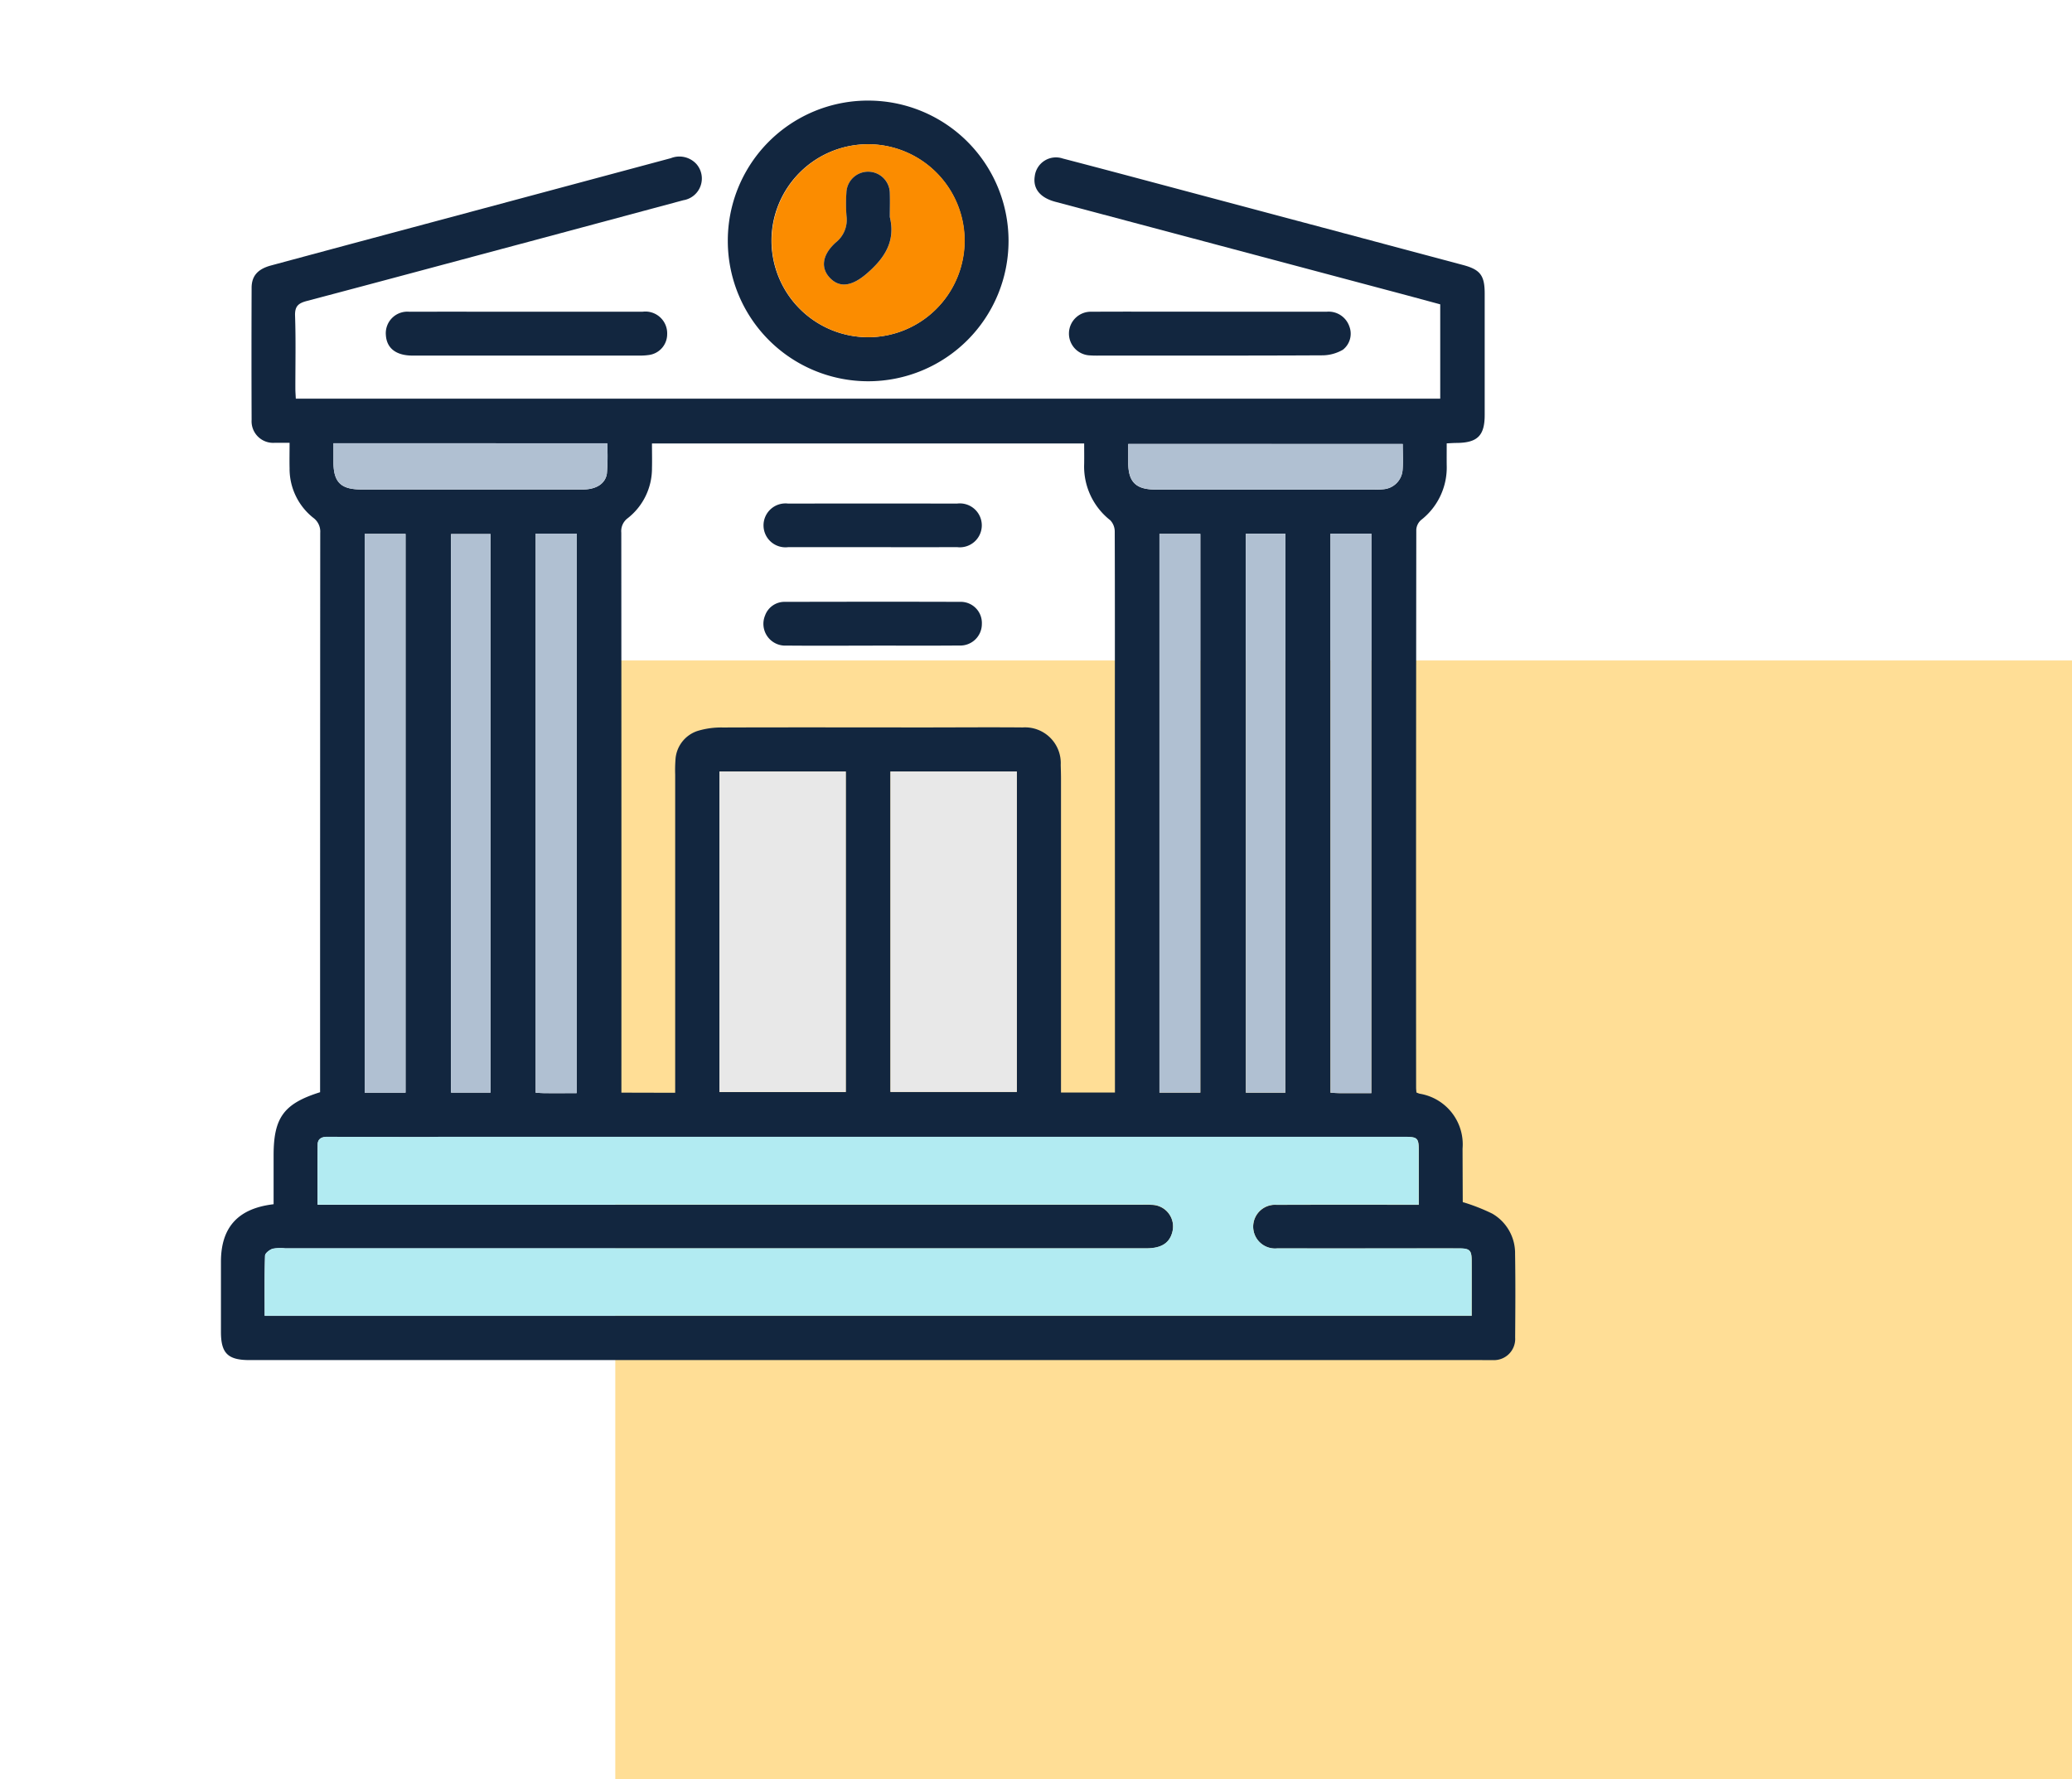 <svg xmlns="http://www.w3.org/2000/svg" xmlns:xlink="http://www.w3.org/1999/xlink" width="205.962" height="176.901" viewBox="0 0 205.962 176.901">
  <defs>
    <clipPath id="clip-path">
      <rect id="Rectángulo_299362" data-name="Rectángulo 299362" width="128.674" height="125.223" fill="#12263f"/>
    </clipPath>
  </defs>
  <g id="Grupo_885894" data-name="Grupo 885894" transform="translate(44.926 44.403)">
    <rect id="Rectángulo_49533" data-name="Rectángulo 49533" width="144.8" height="111.233" transform="translate(16.236 21.265)" fill="#ffde96"/>
    <g id="Grupo_169217" data-name="Grupo 169217" transform="translate(-44.926 -44.403)">
      <rect id="Rectángulo_49754" data-name="Rectángulo 49754" width="166.13" height="153.889" transform="translate(0 0)" fill="none"/>
      <g id="Grupo_888481" data-name="Grupo 888481" transform="translate(21.962 10)">
        <g id="Grupo_888481-2" data-name="Grupo 888481" clip-path="url(#clip-path)">
          <path id="Trazado_604663" data-name="Trazado 604663" d="M5.235,135.4c0-1.649,0-3.251,0-4.853,0-3.752,1.013-5.146,4.621-6.277v-.939q0-27.34.014-54.68a1.7,1.7,0,0,0-.7-1.5,6.219,6.219,0,0,1-2.347-4.91c-.019-.8,0-1.6,0-2.543-.523,0-.986.008-1.449,0A2.144,2.144,0,0,1,3.049,57.43q-.025-6.567,0-13.134c0-1.185.612-1.872,1.925-2.226q8.016-2.163,16.037-4.308Q32.87,34.582,44.726,31.4a2.292,2.292,0,0,1,2.537.582,2.188,2.188,0,0,1-1.3,3.6q-7.63,2.053-15.262,4.1C23.315,41.654,15.931,43.647,8.535,45.6c-.851.224-1.2.528-1.167,1.477.084,2.41.026,4.824.03,7.236,0,.319.028.638.044,1H121.2v-9.38c-1.711-.462-3.457-.938-5.207-1.4q-16.522-4.4-33.044-8.794c-1.526-.406-2.252-1.308-2.052-2.553a2.12,2.12,0,0,1,2.781-1.752c3.888,1.01,7.769,2.051,11.651,3.085q14.063,3.746,28.125,7.5c1.73.461,2.166,1.04,2.166,2.849q0,6.031,0,12.062c0,2.058-.716,2.771-2.8,2.784-.291,0-.582.024-.975.042,0,.756-.007,1.462,0,2.169a6.621,6.621,0,0,1-2.556,5.457,1.4,1.4,0,0,0-.468.947q-.033,27.742-.018,55.485c0,.147.019.293.031.481a2.635,2.635,0,0,0,.316.122,5.1,5.1,0,0,1,4.27,5.454q.008,2.635.019,5.271c0,.082.055.164.017.057a19.306,19.306,0,0,1,2.909,1.138,4.54,4.54,0,0,1,2.276,4.016c.045,2.769.027,5.54.007,8.309a2.107,2.107,0,0,1-2.242,2.241c-.387.012-.774,0-1.161,0H2.845c-2.16,0-2.845-.675-2.845-2.809q0-3.484,0-6.969c0-3.411,1.69-5.306,5.235-5.718m4.374.054H91.58a9.574,9.574,0,0,1,1.16.026,2.152,2.152,0,0,1,1.816,2.746c-.3,1.069-1.107,1.568-2.579,1.568l-46.665,0H6.388a4.228,4.228,0,0,0-1.242.039c-.306.1-.753.438-.761.682-.062,1.983-.035,3.969-.035,5.986H124.328c0-1.857.006-3.665,0-5.473,0-1.05-.187-1.226-1.269-1.23-2.114-.007-4.229,0-6.343,0q-5.852,0-11.7,0a2.175,2.175,0,1,1-.062-4.331c4.318-.019,8.636-.008,12.955-.009h1.16c0-1.875,0-3.653,0-5.43,0-1.186-.133-1.317-1.346-1.317q-10,0-19.994,0H22.048c-.624,0-1.247.018-1.871.017q-4.824-.005-9.648-.017c-.518,0-.906.2-.912.752-.021,1.959-.008,3.919-.008,6m35.544-11.144c0-.4,0-.744,0-1.091q0-15.274,0-30.549a13.387,13.387,0,0,1,.026-1.428,3.2,3.2,0,0,1,2.17-2.9,8.035,8.035,0,0,1,2.533-.351c6.664-.024,13.329-.007,19.993-.006,3.272,0,6.545-.029,9.817,0a3.55,3.55,0,0,1,3.784,3.731c.012.446.028.892.028,1.339q0,15.1,0,30.192V124.3h5.362c0-.437,0-.818,0-1.2q0-17.148-.009-34.3c0-6.758.013-13.517-.011-20.275A1.632,1.632,0,0,0,88.4,67.4a6.787,6.787,0,0,1-2.593-5.627c.009-.67,0-1.34,0-2.009H42.846c0,.863.02,1.663,0,2.462A6.281,6.281,0,0,1,40.431,67.2a1.6,1.6,0,0,0-.635,1.439q.02,27.331.011,54.662v1.011Zm4.4-.07H62.109V92.385H49.552ZM79.111,92.383H66.553v31.856H79.111ZM18.351,68.758H14.289v55.555h4.062Zm12.936-.027V124.32c.343.017.634.041.925.043,1.034.005,2.069,0,3.144,0V68.732Zm66.068.028H93.29v55.554h4.064Zm12.937-.027v55.585c.339.018.628.044.918.045,1.034.005,2.068,0,3.145,0V68.733ZM26.8,68.772H22.872v55.537H26.8Zm75.077,55.546h3.929V68.742h-3.929Zm15.595-64.5H90.188c0,.708,0,1.3,0,1.9.011,1.881.773,2.63,2.683,2.63q10.893,0,21.786,0a6.67,6.67,0,0,0,.891-.029,2.074,2.074,0,0,0,1.911-1.925c.066-.854.013-1.716.013-2.572M11.186,59.743c0,.694,0,1.286,0,1.878.006,2,.733,2.719,2.765,2.72q5.4,0,10.8,0,5.622,0,11.243,0c1.284,0,2.226-.559,2.371-1.591a21.82,21.82,0,0,0,.029-3Z" transform="translate(0 -25.674)" fill="#12263f"/>
          <path id="Trazado_604664" data-name="Trazado 604664" d="M295.94,0a13.953,13.953,0,1,1-13.993,14.028A13.928,13.928,0,0,1,295.94,0m-.078,23.526a9.592,9.592,0,1,0-9.573-9.64,9.611,9.611,0,0,0,9.573,9.64" transform="translate(-231.563 0.001)" fill="#12263f"/>
          <path id="Trazado_604665" data-name="Trazado 604665" d="M485.794,117.451q5.8,0,11.6,0a2.175,2.175,0,0,1,2.231,1.446,2.022,2.022,0,0,1-.633,2.333,4.1,4.1,0,0,1-1.993.558c-7.258.038-14.517.024-21.776.023-.446,0-.894.02-1.338-.015a2.172,2.172,0,1,1,.127-4.342c2.915-.018,5.831-.006,8.746-.006h3.034" transform="translate(-387.465 -96.459)" fill="#12263f"/>
          <path id="Trazado_604666" data-name="Trazado 604666" d="M105.749,117.457q5.756,0,11.512,0a2.167,2.167,0,0,1,2.425,2.243,2.086,2.086,0,0,1-1.76,2.053,5.907,5.907,0,0,1-.977.067q-11.289,0-22.578,0c-1.629,0-2.565-.728-2.646-2.031a2.143,2.143,0,0,1,2.333-2.327c3.9-.013,7.794,0,11.691-.005" transform="translate(-75.33 -96.466)" fill="#12263f"/>
          <path id="Trazado_604667" data-name="Trazado 604667" d="M29.58,583.294c0-2.077-.013-4.037.008-6,.006-.553.394-.754.912-.752q4.824.011,9.648.017c.624,0,1.247-.017,1.871-.017h75.673q10,0,19.994,0c1.213,0,1.344.131,1.346,1.317,0,1.777,0,3.555,0,5.43h-1.16c-4.318,0-8.636-.011-12.955.009a2.175,2.175,0,1,0,.062,4.331q5.852.012,11.7,0c2.114,0,4.229,0,6.343,0,1.082,0,1.264.18,1.269,1.23.008,1.808,0,3.617,0,5.473H24.321c0-2.016-.027-4,.035-5.986.008-.244.454-.585.761-.682a4.235,4.235,0,0,1,1.242-.038l85.589,0c1.472,0,2.282-.5,2.579-1.568a2.152,2.152,0,0,0-1.816-2.746,9.577,9.577,0,0,0-1.16-.026H29.58Z" transform="translate(-19.97 -473.515)" fill="#b2ebf2"/>
          <rect id="Rectángulo_299356" data-name="Rectángulo 299356" width="12.557" height="31.855" transform="translate(49.553 66.711)" fill="#e8e8e8"/>
          <rect id="Rectángulo_299357" data-name="Rectángulo 299357" width="12.559" height="31.856" transform="translate(66.553 66.709)" fill="#e8e8e8"/>
          <rect id="Rectángulo_299358" data-name="Rectángulo 299358" width="4.062" height="55.555" transform="translate(14.289 43.085)" fill="#b0c0d2"/>
          <path id="Trazado_604668" data-name="Trazado 604668" d="M175.082,240.952h4.069v55.632c-1.075,0-2.11,0-3.144,0-.291,0-.582-.026-.925-.043Z" transform="translate(-143.795 -197.894)" fill="#b0c0d2"/>
          <rect id="Rectángulo_299359" data-name="Rectángulo 299359" width="4.064" height="55.554" transform="translate(93.29 43.086)" fill="#b0c0d2"/>
          <path id="Trazado_604669" data-name="Trazado 604669" d="M617.189,240.955h4.064v55.632c-1.077,0-2.111,0-3.145,0-.29,0-.58-.028-.918-.045Z" transform="translate(-506.897 -197.896)" fill="#b0c0d2"/>
          <rect id="Rectángulo_299360" data-name="Rectángulo 299360" width="3.928" height="55.537" transform="translate(22.872 43.098)" fill="#b0c0d2"/>
          <rect id="Rectángulo_299361" data-name="Rectángulo 299361" width="3.929" height="55.576" transform="translate(101.878 43.069)" fill="#b0c0d2"/>
          <path id="Trazado_604670" data-name="Trazado 604670" d="M531.971,191.053c0,.855.052,1.718-.013,2.572a2.074,2.074,0,0,1-1.911,1.925,6.67,6.67,0,0,1-.891.029q-10.893,0-21.786,0c-1.909,0-2.672-.749-2.683-2.63,0-.594,0-1.188,0-1.9Z" transform="translate(-414.497 -156.912)" fill="#b0c0d2"/>
          <path id="Trazado_604671" data-name="Trazado 604671" d="M62.6,190.652H89.8a21.821,21.821,0,0,1-.029,3c-.146,1.033-1.088,1.589-2.371,1.591q-5.622.011-11.243,0-5.4,0-10.8,0c-2.032,0-2.759-.719-2.765-2.72,0-.592,0-1.185,0-1.878" transform="translate(-51.409 -156.582)" fill="#b0c0d2"/>
          <path id="Trazado_604672" data-name="Trazado 604672" d="M315.817,43.484A9.592,9.592,0,1,1,325.453,34a9.612,9.612,0,0,1-9.636,9.486m2.195-11.925c0-.8.02-1.6,0-2.406a2.159,2.159,0,0,0-4.317-.024,15.682,15.682,0,0,0,.012,2.315,2.868,2.868,0,0,1-1.081,2.632c-1.368,1.251-1.508,2.561-.535,3.547,1,1.013,2.233.742,3.65-.486,1.741-1.509,2.851-3.173,2.275-5.579" transform="translate(-251.518 -19.958)" fill="#fb8c00"/>
          <path id="Trazado_604673" data-name="Trazado 604673" d="M312.59,283.205c-2.858,0-5.717.022-8.575-.007a2.165,2.165,0,0,1-2.137-2.992,2.053,2.053,0,0,1,2.021-1.354c5.776-.011,11.552-.021,17.328,0a2.1,2.1,0,0,1,2.2,2.195,2.142,2.142,0,0,1-2.26,2.145c-2.858.026-5.716.008-8.575.009" transform="translate(-247.79 -229.011)" fill="#12263f"/>
          <path id="Trazado_604674" data-name="Trazado 604674" d="M312.68,228.521q-4.2,0-8.394,0a2.183,2.183,0,1,1-.021-4.331q8.394-.013,16.788,0a2.183,2.183,0,1,1,.021,4.333q-4.2.007-8.394,0" transform="translate(-247.883 -184.121)" fill="#12263f"/>
          <path id="Trazado_604675" data-name="Trazado 604675" d="M341.976,43.947c.576,2.406-.534,4.07-2.275,5.579-1.417,1.228-2.649,1.5-3.65.486-.974-.986-.833-2.3.534-3.547a2.868,2.868,0,0,0,1.081-2.632,15.682,15.682,0,0,1-.012-2.315,2.159,2.159,0,0,1,4.317.024c.024.8,0,1.6,0,2.406" transform="translate(-275.482 -32.346)" fill="#12263f"/>
        </g>
      </g>
    </g>
  </g>
</svg>
